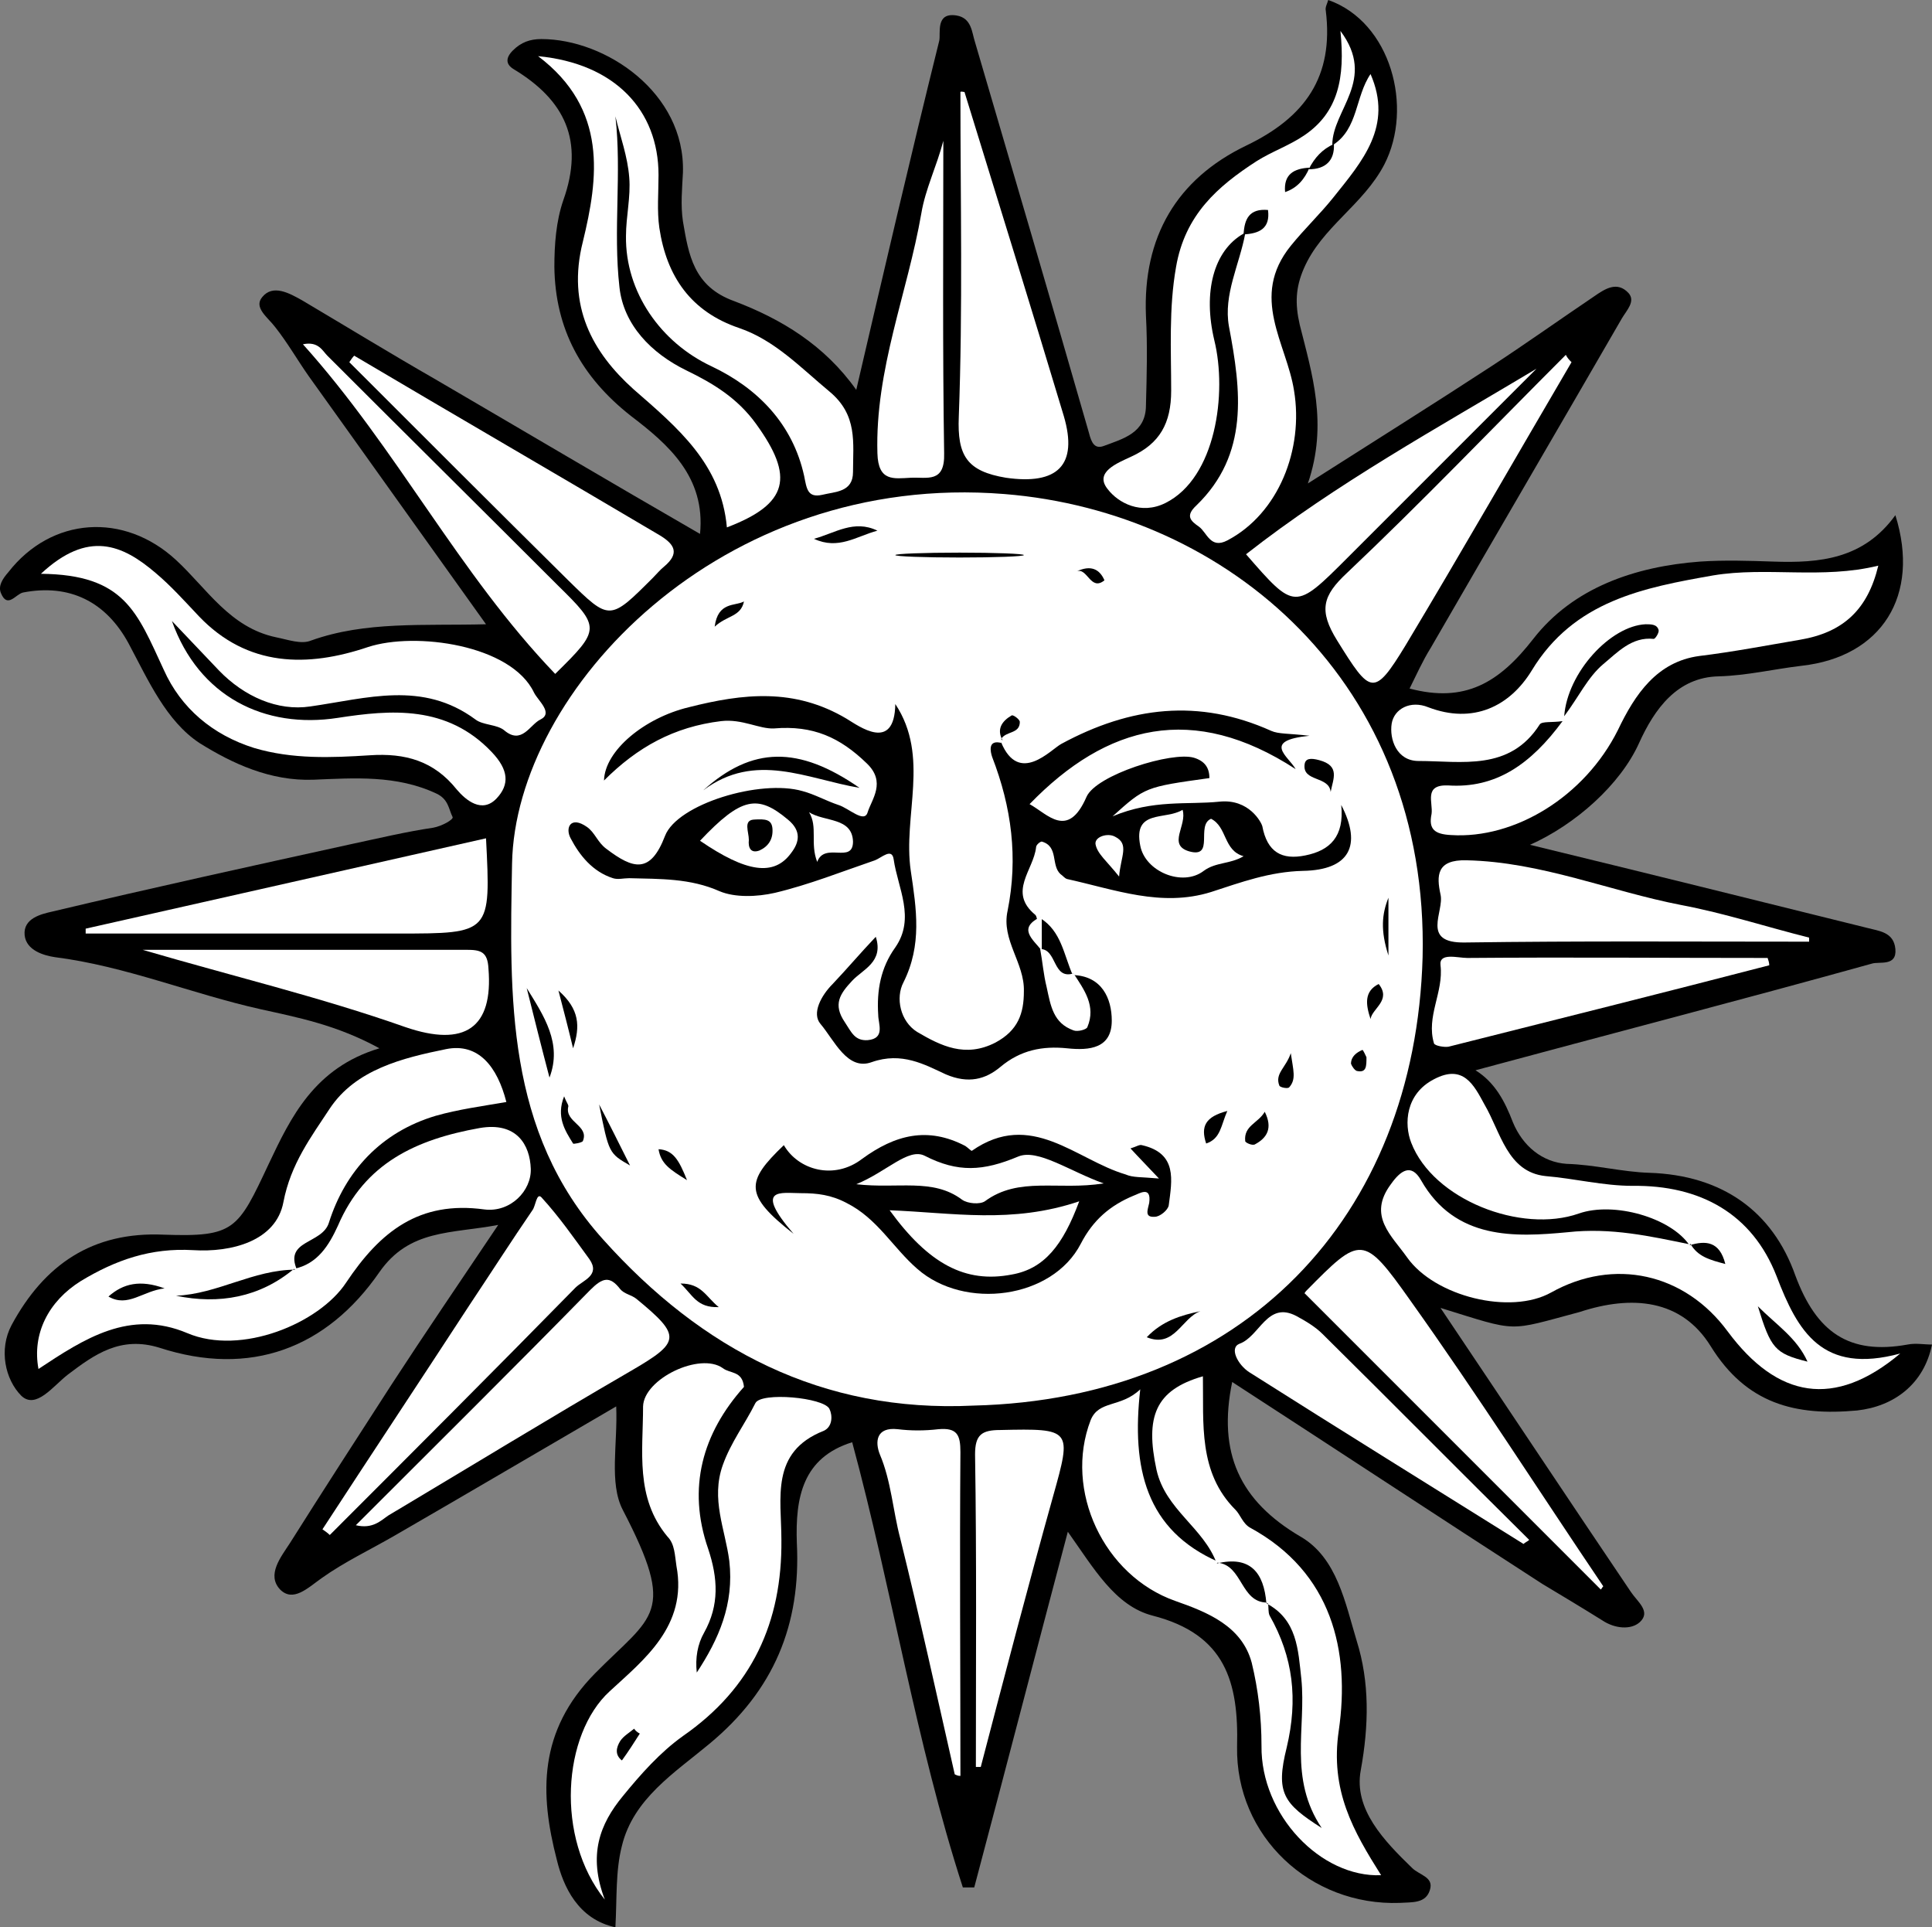 <?xml version="1.0" encoding="UTF-8" standalone="no"?>
<svg
   xmlns:dc="http://purl.org/dc/elements/1.1/"
   xmlns:cc="http://creativecommons.org/ns#"
   xmlns:rdf="http://www.w3.org/1999/02/22-rdf-syntax-ns#"
   xmlns:svg="http://www.w3.org/2000/svg"
   xmlns="http://www.w3.org/2000/svg"
   xmlns:sodipodi="http://sodipodi.sourceforge.net/DTD/sodipodi-0.dtd"
   xmlns:inkscape="http://www.inkscape.org/namespaces/inkscape"
   inkscape:version="1.0 (4035a4f, 2020-05-01)"
   height="236.8"
   width="237.428"
   sodipodi:docname="sun-in-splendor.svg"
   xml:space="preserve"
   viewBox="0 0 237.428 236.8"
   y="0px"
   x="0px"
   id="Layer_1"
   version="1.1"><rect x="0" y="0" width="237.428" height="236.8" fill="#808080" stroke="none"/><defs
   id="defs31757" /><sodipodi:namedview
   inkscape:current-layer="Layer_1"
   inkscape:window-maximized="0"
   inkscape:window-y="25"
   inkscape:window-x="0"
   inkscape:cy="155.7"
   inkscape:cx="119.9284"
   inkscape:zoom="2.52"
   fit-margin-bottom="0"
   fit-margin-right="0"
   fit-margin-left="0"
   fit-margin-top="0"
   showgrid="false"
   id="namedview31755"
   inkscape:window-height="480"
   inkscape:window-width="820"
   inkscape:pageshadow="2"
   inkscape:pageopacity="0"
   guidetolerance="10"
   gridtolerance="10"
   objecttolerance="10"
   borderopacity="1"
   bordercolor="#666666"
   pagecolor="#ffffff" />
<style
   id="style31608"
   type="text/css">
  .st0{fill:#FFFFFF;}
  .st1{fill:#000000;}
</style>
<g
   transform="translate(-30.072,-44.3)"
   id="g31752">
	<g
   id="g31750">
		<path
   id="path31610"
   d="m 207.1,205 c 8,11.9 15.7,23.5 23.4,34.9 0.8,1.2 2.5,2.4 1.1,3.7 -1.1,1 -3.1,0.8 -4.6,-0.2 -2.4,-1.5 -4.9,-3 -7.4,-4.5 -12.7,-8.2 -25.3,-16.5 -38.1,-24.8 -1.8,8.7 0.9,14.6 8.4,19 4.5,2.6 5.5,8.2 6.9,12.8 1.6,5.1 1.5,10.4 0.5,15.9 -0.9,4.8 2.9,8.7 6.3,12 0.9,0.9 2.7,1.1 2.2,2.7 -0.5,1.7 -2.2,1.5 -3.7,1.6 -11,0.4 -20.2,-8.2 -20,-19.2 0.2,-7.9 -1.4,-13.8 -10.4,-16.1 -4.6,-1.2 -7.2,-5.8 -10.4,-10.3 -4,15.1 -7.7,29.4 -11.5,43.7 -0.5,0 -1,0 -1.4,0 -5.8,-17.9 -8.7,-36.6 -13.6,-54.7 -6.1,1.9 -7,6.8 -6.8,12.4 0.5,10 -2.8,18.1 -10.8,24.7 -4.2,3.5 -9.3,6.7 -10.7,12.5 -0.8,3.1 -0.6,6.5 -0.8,10 -4.6,-1 -6.4,-5 -7.2,-8.3 -2.1,-8.1 -2.3,-15.8 4.7,-22.9 7.1,-7.2 10.1,-7.2 3.4,-20.1 -1.7,-3.3 -0.6,-8.1 -0.8,-12.7 -9.1,5.3 -18.1,10.6 -27.1,15.8 -3.1,1.8 -6.3,3.3 -9.1,5.3 -1.7,1.2 -3.5,3 -5.1,1.4 -1.7,-1.8 0.1,-4 1.2,-5.7 4.1,-6.5 8.3,-13 12.5,-19.5 4.1,-6.3 8.4,-12.6 13.1,-19.6 -5.8,1.1 -10.9,0.5 -14.6,5.8 -6.5,9.4 -15.9,12.9 -27,9.3 -4.8,-1.5 -8,0.8 -11.3,3.3 -1.8,1.4 -3.9,4.3 -5.7,2.6 -2,-2 -2.8,-5.7 -1.2,-8.7 4,-7.4 9.9,-11.5 18.7,-11.1 8.7,0.3 9.1,-0.6 12.9,-8.7 2.7,-5.7 5.6,-11.8 13.6,-14.2 -5.3,-2.9 -10.1,-3.8 -14.6,-4.8 -8.5,-1.9 -16.6,-5.3 -25.3,-6.4 -1.3,-0.2 -3.5,-0.8 -3.7,-2.7 -0.2,-2.1 2.1,-2.6 3.4,-2.9 12.2,-2.9 24.5,-5.6 36.8,-8.3 3.3,-0.7 6.6,-1.5 10,-2 1.1,-0.2 2.5,-1 2.4,-1.3 -0.5,-1 -0.5,-2.2 -2,-2.9 -4.9,-2.3 -10.1,-1.9 -15.1,-1.7 -5.3,0.2 -10,-2 -14,-4.5 -4.1,-2.7 -6.3,-7.7 -8.7,-12.2 -2.8,-5.2 -7.3,-7.4 -13,-6.3 -0.9,0.2 -1.9,2 -2.7,0.1 -0.4,-0.9 0.2,-1.8 0.9,-2.6 5.3,-6.8 14.2,-7.4 20.6,-1.5 3.8,3.5 6.6,8.3 12.3,9.5 1.5,0.3 3.1,0.9 4.3,0.4 6.7,-2.4 13.8,-1.8 21.5,-2 C 82.2,110.4 75.1,100.4 68,90.5 c -1.4,-2 -2.6,-4.1 -4.1,-6 -0.9,-1.2 -2.7,-2.4 -1.6,-3.7 1.3,-1.6 3.3,-0.5 4.9,0.4 5.4,3.2 10.8,6.5 16.2,9.6 10.8,6.3 21.6,12.7 32.7,19.1 0.7,-7 -3.9,-11 -8.5,-14.5 -6.1,-4.8 -9.3,-10.7 -9.4,-18.3 0,-2.7 0.2,-5.6 1.1,-8.2 2.6,-7.3 0.2,-12.3 -6.1,-16.1 -1,-0.6 -1,-1.4 -0.1,-2.3 1,-1 2.1,-1.4 3.5,-1.4 7.9,0 17.7,6.6 17.4,16.4 -0.1,2 -0.3,4 0,6 0.7,4.1 1.3,8 6.3,9.8 5.8,2.2 11.1,5.4 15,10.9 3.4,-14.6 6.7,-28.8 10.2,-42.9 0.2,-0.9 -0.5,-3.5 2.1,-3.1 1.9,0.3 1.9,2.1 2.3,3.3 4.7,16 9.4,32 14,48 0.3,1.2 0.7,2 1.8,1.6 2.4,-0.9 5.2,-1.6 5.2,-5 0.1,-3.7 0.2,-7.3 0,-11 -0.4,-9.7 3.8,-16.8 12.3,-20.9 7.3,-3.5 10.8,-8.5 9.8,-16.6 -0.1,-0.4 0.2,-0.9 0.3,-1.3 7.7,2.7 10.5,13.2 6.9,20.2 -2.6,5 -7.7,7.7 -9.9,12.8 -1,2.3 -1.1,4.3 -0.5,6.9 1.5,6 3.5,12.2 1,19.5 8,-5.1 15.2,-9.6 22.4,-14.3 4.3,-2.8 8.5,-5.8 12.8,-8.7 1.3,-0.9 2.8,-1.9 4.2,-0.4 0.9,1 -0.2,2.1 -0.8,3.1 -7.8,13.5 -15.7,27 -23.5,40.5 -1,1.6 -1.8,3.4 -2.6,5 6.8,1.8 11,-0.7 15.2,-6.1 4.9,-6.3 12.5,-8.9 20.5,-9.5 3,-0.2 6,-0.1 9,0 5.7,0.2 11.1,-0.3 15,-5.7 3.1,9.9 -1.7,17.4 -11.5,18.5 -3.4,0.4 -6.7,1.2 -10.2,1.3 -5.1,0.1 -7.9,4 -9.8,8.2 -2.3,5.1 -7.8,10 -13.4,12.5 14,3.4 27.7,6.8 41.4,10.2 1.5,0.4 3.3,0.5 3.5,2.6 0.2,2.2 -2,1.5 -2.9,1.8 -16.2,4.5 -32.4,8.7 -48.7,13.1 2.4,1.5 3.6,3.8 4.6,6.4 1.2,2.9 3.6,4.9 6.6,5.1 3.5,0.1 6.8,1 10.2,1.1 8.9,0.3 15.1,4.7 17.9,12.6 2.6,7 6.6,9.8 13.8,8.5 1,-0.2 2,0 3,0 -1,4.9 -4.7,7.6 -9.2,8.1 -7.6,0.7 -13.6,-0.8 -18,-7.9 -3.6,-5.8 -9.7,-6.3 -16.1,-4.2 -9,2.4 -7.4,2.5 -17.1,-0.5 z"
   class="st1" />
		<path
   id="path31612"
   d="m 149.7,217 c -18.6,0.9 -33.4,-6.9 -45.5,-20.4 -12,-13.3 -11.5,-29.8 -11.2,-46.2 0.4,-21.2 25.6,-48.2 60.5,-45.4 27.5,2.2 52.2,23.2 51.4,56.9 -0.9,32 -22.1,54.3 -55.2,55.1 z"
   class="st0" />
		<path
   id="path31614"
   d="m 66.2,200.2 c 2.9,-0.6 4.3,-2.9 5.4,-5.3 3.3,-7.7 9.6,-10.6 17.4,-12 4.6,-0.8 6.2,2.1 6.3,5 0.1,2.7 -2.5,5.4 -5.7,5 -8,-1.1 -12.8,2.7 -17,9 -3.3,5 -12.9,9 -19.5,6.2 -7.1,-3 -12.7,0.7 -18.3,4.4 -0.8,-4.3 1.2,-8.3 5.2,-10.8 4.3,-2.6 8.6,-4.1 13.8,-3.8 4.7,0.3 10.2,-1.1 11.1,-5.9 0.9,-4.7 3.4,-8 5.7,-11.5 3.2,-4.8 8.9,-6.2 14.3,-7.3 4,-0.8 6.3,2.2 7.4,6.5 -2.9,0.5 -5.9,0.9 -8.7,1.7 -6.7,2 -11.1,6.8 -13.1,13.1 -0.8,2.7 -5.6,2.1 -3.9,5.9 -4.4,1.1 -8.4,3.8 -11.5,3.3 2.7,0.1 6.9,-1.8 11.1,-3.5 z"
   class="st0" />
		<path
   id="path31616"
   d="m 237.7,197.3 c -2.3,-3.4 -9.3,-5.4 -13.6,-3.9 -7.1,2.5 -17.9,-1.7 -20.6,-8.7 -0.9,-2.3 -0.7,-6 2.8,-7.8 3.6,-1.9 4.9,0.7 6.2,3.1 2,3.4 2.8,8.3 7.5,8.8 3.6,0.3 7.1,1.2 10.7,1.2 8.3,-0.1 14.7,3.4 17.7,11.1 2.6,6.8 5.6,12.1 15.2,9.5 -8.1,6.8 -15.1,5.5 -21.2,-2.7 -5.3,-7.2 -14,-9.1 -21.7,-4.8 -5,2.8 -14.3,0.5 -17.7,-4.3 -1.9,-2.7 -4.9,-5.1 -2,-9 1.2,-1.7 2.5,-2.6 3.7,-0.5 4.2,7.4 11.6,7 18,6.4 5.4,-0.6 10.2,0.5 15.1,1.5 0.3,0.1 0.5,0.2 0.6,0.2 -0.1,-0.1 -0.4,-0.1 -0.7,-0.1 z"
   class="st0" />
		<path
   id="path31618"
   d="m 121.5,214.7 c -5.1,5.7 -7,12.4 -4.4,19.9 1.2,3.6 1.4,6.9 -0.5,10.3 -0.8,1.4 -1.1,3.1 -0.9,4.9 2.7,-4.1 4.6,-8.4 4,-13.7 -0.5,-3.9 -2.3,-7.6 -0.8,-11.8 1,-2.8 2.7,-5 4,-7.6 0.7,-1.4 8.4,-0.7 9.1,0.7 0.4,0.8 0.4,2.2 -0.7,2.7 -6.6,2.6 -5.2,8.3 -5.2,13.4 0.1,10.1 -3.6,18.2 -12.1,24.1 -2.8,2 -5.2,4.7 -7.4,7.4 -2.8,3.4 -4.3,7.2 -2.2,12.7 -6.1,-7.6 -5.2,-20.3 0.6,-25.6 4.1,-3.8 9.6,-8 8.2,-15.4 -0.2,-1.3 -0.2,-2.7 -1.1,-3.6 -4,-4.8 -3,-10.5 -3,-16 0.1,-3.4 7,-6.7 9.8,-4.7 0.9,0.7 2.4,0.3 2.6,2.3 z"
   class="st0" />
		<path
   id="path31620"
   d="m 179.6,236.4 c -1.6,-4.4 -6.3,-6.6 -7.4,-11.5 -1.4,-6.5 -0.2,-9.8 5.7,-11.5 0.1,5.8 -0.6,11.8 4,16.4 0.6,0.6 0.9,1.7 1.8,2.2 10.1,5.5 12.3,15.2 10.9,24.9 -1.1,7.4 1.8,12.4 5.2,17.8 -7.4,0.3 -14.8,-7.4 -14.7,-15.9 0,-3.5 -0.4,-6.9 -1.2,-10.2 -1.2,-4.5 -5.4,-6.2 -9.4,-7.6 -8.8,-3.1 -13.7,-13.6 -10.4,-22.2 1,-2.5 3.7,-1.5 6.1,-3.8 -1.1,9.7 0.7,17.3 9.6,21.2 3.5,0.1 4.5,3.4 6.6,5.2 4.9,7.3 2.4,15.4 2.5,19.7 -0.2,-4.3 2.6,-12.6 -2.7,-19.9 -2.1,-1.6 -2.9,-5.1 -6.6,-4.8 z"
   class="st0" />
		<path
   id="path31622"
   d="m 105.7,58.6 c 0.8,6.9 -0.3,14 0.5,21 0.5,4.6 3.9,8.1 8.2,10.2 3.3,1.6 6.3,3.4 8.6,6.6 4.7,6.5 4,9.8 -3.6,12.7 -0.7,-7.8 -6,-12.2 -11.5,-17 -5,-4.5 -8.2,-10.2 -6.2,-18.1 1.9,-7.8 3.1,-16.3 -5.5,-22.8 9.4,0.9 14.8,6.6 14.8,14.6 0,2.2 -0.2,4.4 0.1,6.5 0.9,6 3.9,10.3 9.8,12.3 4.4,1.5 7.6,4.9 11.1,7.8 3.5,2.9 2.9,6.3 2.9,9.9 0,2.5 -2.2,2.4 -3.8,2.8 -1.8,0.4 -1.9,-0.8 -2.2,-2.3 -1.4,-6.4 -5.7,-10.8 -11.4,-13.5 -6.2,-2.9 -10.6,-9.1 -10.5,-16 0,-2.4 0.6,-4.8 0.4,-7.2 -0.2,-2.6 -1.1,-5 -1.7,-7.5 z"
   class="st0" />
		<path
   id="path31624"
   d="m 222.1,132.9 c -1.3,0.2 -2.5,0 -2.8,0.4 -3.7,5.8 -9.6,4.5 -14.9,4.5 -2.7,0 -3.6,-2.7 -3.3,-4.6 0.3,-1.8 2.3,-2.9 4.5,-2 5.5,2.1 10,-0.1 12.7,-4.5 5.2,-8.6 13.8,-10.2 22.3,-11.7 6.6,-1.1 13.4,0.5 20.3,-1.2 -1.3,5.4 -4.3,8.2 -9.6,9.1 -4.1,0.7 -8.3,1.5 -12.4,2 -5.2,0.7 -7.9,4.7 -10,9.1 -4.1,8.2 -12.7,13.4 -20.5,12.9 -2,-0.1 -2.8,-0.7 -2.4,-2.6 0.2,-1.4 -1,-3.6 2,-3.5 5.9,0.4 10.2,-2.6 14.1,-7.9 z"
   class="st0" />
		<path
   id="path31626"
   d="m 35.1,114.8 c 5.8,-5.4 10,-3.6 14.1,-0.1 1.9,1.6 3.6,3.5 5.3,5.3 6,6.3 13.4,6.3 20.8,3.8 5.8,-1.9 17.6,-0.3 20.4,5.6 0.5,1 2.4,2.5 0.8,3.3 -1.3,0.6 -2.3,3.2 -4.5,1.3 -0.9,-0.7 -2.6,-0.6 -3.5,-1.3 -6.5,-4.8 -13.3,-2.6 -20.3,-1.6 -4,0.6 -8.1,-1.2 -11.2,-4.4 -1.8,-1.9 -3.6,-3.8 -5.8,-6.1 3.3,9.3 11.4,13.3 20.4,11.9 6.5,-1 13.4,-1.6 18.9,4.2 2.1,2.2 2.2,4 0.6,5.7 -1.8,1.9 -3.8,0.2 -4.9,-1.1 -2.8,-3.5 -6.3,-4.5 -10.7,-4.2 -4.7,0.3 -9.5,0.5 -14.2,-0.9 -5.1,-1.6 -9,-4.9 -11.1,-9.6 -3.3,-7.1 -4.8,-11.7 -15.1,-11.8 z"
   class="st0" />
		<path
   id="path31628"
   d="m 148.6,55.6 c 4.1,13.3 8.2,26.5 12.2,39.8 1.8,6.1 -0.8,8.5 -7.1,7.6 -4.8,-0.8 -6,-2.7 -5.8,-7.5 0.5,-13.3 0.2,-26.6 0.2,-39.9 0.1,-0.1 0.3,0 0.5,0 z"
   class="st0" />
		<path
   id="path31630"
   d="m 193.9,62.1 c 3.1,-2 2.7,-5.9 4.6,-8.7 2.8,6.4 -1,10.7 -4.6,15.2 -1.6,2 -3.5,3.8 -5.2,5.9 -5.1,6.3 -0.5,12 0.4,17.8 1.2,7.2 -1.9,15.1 -8.2,18.4 -2.1,1.1 -2.5,-1 -3.5,-1.7 -1,-0.7 -1.7,-1.3 -0.3,-2.6 6.5,-6.3 5.5,-14.1 4,-22 -0.7,-3.9 1.3,-7.6 2,-11.4 0.1,-0.2 0.2,-0.4 0.3,-0.6 0.7,-0.8 1.4,-1.6 2,-2.5 0.6,-0.8 1.4,-1.6 2.1,-2.4 0.9,-0.9 1.8,-1.7 2.7,-2.6 0.3,-0.3 0.6,-0.5 1,-0.7 0.8,-0.5 1.6,-1.2 2.3,-1.9 0.1,-0.1 0.3,-0.1 0.4,-0.2 z"
   class="st0" />
		<path
   id="path31632"
   d="m 188,67.9 c -0.4,1 -1.1,1.8 -2.2,2.2 -1,1 -2,2 -3,3 0,0 0.1,-0.1 0.1,-0.1 -3.7,2.1 -5,7.2 -3.6,13.1 1.6,6.5 0.2,16.9 -6,20 -3,1.5 -5.8,0 -7.1,-1.7 -1.7,-2.1 1.2,-3.2 2.9,-4 3.5,-1.6 4.9,-4.1 4.9,-8.1 0,-5 -0.3,-10.1 0.6,-15.2 1.1,-6.4 5.1,-9.9 9.9,-13 1.9,-1.2 4,-1.9 5.9,-3.2 4.1,-2.8 5,-7 4.4,-12.8 4.5,6 -1,9.7 -1,14 0,0 0.1,-0.1 0.1,-0.1 -0.8,1.3 -1.8,2.4 -3.1,3.1 L 191,65 c -1.2,0.7 -2.2,1.6 -3,2.9 z"
   class="st0" />
		<path
   id="path31634"
   d="m 223.2,88.8 c -6.8,11.6 -13.5,23.3 -20.4,34.8 -3.9,6.4 -4.3,6 -8.4,-0.6 -2.3,-3.7 -1.8,-5.5 1.2,-8.3 9.2,-8.7 17.9,-17.8 26.9,-26.8 0.2,0.4 0.4,0.6 0.7,0.9 z"
   class="st0" />
		<path
   id="path31636"
   d="M 40.6,158.4 C 57,154.7 73.4,151 89.8,147.3 90.4,159 90.4,159 79,159 c -12.8,0 -25.6,0 -38.4,0 0,-0.2 0,-0.4 0,-0.6 z"
   class="st0" />
		<path
   id="path31638"
   d="m 226.8,239.6 c -12.1,-12.1 -24.2,-24.2 -36.4,-36.4 -0.1,0.2 0,-0.1 0.2,-0.3 6.7,-6.8 7,-7 12.8,1.2 8.2,11.5 15.8,23.4 23.7,35.1 -0.1,0.1 -0.2,0.3 -0.3,0.4 z"
   class="st0" />
		<path
   id="path31640"
   d="m 73.6,88 c 12.5,7.4 25.1,14.7 37.6,22.1 1.8,1.1 2.4,2.2 0.5,3.8 -0.5,0.4 -0.9,0.9 -1.4,1.4 -5.3,5.3 -5.3,5.3 -10.4,0.3 C 90.9,106.7 82,97.8 73,88.8 73.2,88.5 73.4,88.2 73.6,88 Z"
   class="st0" />
		<path
   id="path31642"
   d="m 73.8,231.7 c 9.9,-9.9 19.4,-19.3 28.8,-28.9 1.5,-1.5 2.4,-1.8 3.7,-0.1 0.5,0.6 1.4,0.7 2,1.2 5.6,4.6 5.4,5.3 -0.8,8.9 -10,5.8 -19.8,11.8 -29.7,17.7 -0.9,0.6 -1.9,1.7 -4,1.2 z"
   class="st0" />
		<path
   id="path31644"
   d="m 69.7,232.2 c 6,-9.2 12.1,-18.4 18.1,-27.6 2.6,-3.9 5.1,-7.8 7.7,-11.6 0.4,-0.5 0.5,-2.2 1.1,-1.6 2.2,2.4 4,5 5.9,7.6 1.4,2 -0.8,2.6 -1.7,3.5 -10,10.2 -20.1,20.3 -30.2,30.4 -0.2,-0.2 -0.6,-0.5 -0.9,-0.7 z"
   class="st0" />
		<path
   id="path31646"
   d="m 252.4,160 c -14.1,0 -28.2,-0.1 -42.3,0.1 -5.5,0.1 -2.5,-3.8 -3,-5.9 -0.5,-2.3 -0.5,-4.3 3.2,-4.2 9.2,0.2 17.6,3.8 26.4,5.5 5.3,1 10.5,2.7 15.7,4 0,0.1 0,0.3 0,0.5 z"
   class="st0" />
		<path
   id="path31648"
   d="m 47.6,161 c 13.3,0 26.5,0 39.8,0 1.7,0 2.6,0.2 2.7,2.3 0.6,7.3 -2.9,9.7 -10.2,7.2 -10.5,-3.7 -21.4,-6.3 -32.3,-9.5 z"
   class="st0" />
		<path
   id="path31650"
   d="m 247.5,162.9 c -13.1,3.4 -26.3,6.7 -39.4,10 -0.5,0.1 -1.7,-0.1 -1.8,-0.4 -1,-3.3 1.2,-6.3 0.8,-9.6 -0.2,-1.6 2.1,-0.9 3.3,-0.9 12.3,-0.1 24.6,0 36.9,0 0.1,0.3 0.2,0.6 0.2,0.9 z"
   class="st0" />
		<path
   id="path31652"
   d="m 150,261.4 c 0,-12.8 0.1,-25.6 -0.1,-38.4 0,-2.4 0.8,-3 3.1,-3 8.8,-0.2 8.8,-0.1 6.5,8.1 -3.1,11.1 -6,22.2 -8.9,33.3 -0.2,0 -0.4,0 -0.6,0 z"
   class="st0" />
		<path
   id="path31654"
   d="M 98.3,127.1 C 86.4,114.7 78.9,99.5 67.3,86.6 c 1.9,-0.4 2.4,0.8 3,1.4 9.4,9.4 18.9,18.8 28.3,28.2 5.3,5.2 5.3,5.4 -0.3,10.9 z"
   class="st0" />
		<path
   id="path31656"
   d="m 147.4,262.3 c -2.2,-9.7 -4.3,-19.3 -6.7,-29 -0.9,-3.4 -1.1,-7 -2.5,-10.3 -0.6,-1.5 -0.5,-3.4 2.2,-3.1 1.6,0.2 3.3,0.2 5,0 2.3,-0.2 2.7,0.7 2.7,2.8 -0.1,13.3 0,26.5 0,39.8 -0.3,0 -0.5,-0.1 -0.7,-0.2 z"
   class="st0" />
		<path
   id="path31658"
   d="m 217.3,234 c -11.2,-7 -22.5,-14 -33.7,-21.1 -1.4,-0.9 -2.5,-3 -1.2,-3.5 2.5,-0.9 3.4,-5.3 7,-3.4 1.1,0.6 2.3,1.3 3.2,2.2 8.5,8.4 16.9,16.9 25.4,25.3 -0.2,0.2 -0.5,0.3 -0.7,0.5 z"
   class="st0" />
		<path
   id="path31660"
   d="m 183.2,112.4 c 11.1,-8.7 23.5,-15.5 35.7,-22.8 -5.7,5.7 -11.5,11.5 -17.2,17.2 -2,2 -4,4 -6,6 -6.5,6.5 -6.5,6.5 -12.5,-0.4 z"
   class="st0" />
		<path
   id="path31662"
   d="m 146,61.6 c 0,12.8 -0.1,25.6 0.1,38.4 0.1,3.7 -2.1,2.9 -4.1,3 -2.1,0.1 -4,0.5 -4.1,-3 -0.3,-10.3 3.7,-19.7 5.4,-29.5 0.5,-3 1.9,-5.8 2.7,-8.9 z"
   class="st0" />
		<path
   id="path31664"
   d="m 161.9,164.1 c 3.6,0.1 4.8,2.9 4.8,5.6 0,3.4 -2.7,3.7 -5.5,3.4 -3,-0.3 -5.7,0.2 -8.2,2.3 -1.8,1.5 -3.9,2.1 -6.7,0.9 -2.6,-1.2 -5.4,-2.8 -9.1,-1.5 -3,1.1 -4.6,-2.7 -6.3,-4.7 -1.1,-1.3 0.1,-3.5 1.5,-4.9 1.8,-1.9 3.4,-3.8 5.3,-5.8 1,3.1 -1.6,4 -2.9,5.4 -1.5,1.6 -2.4,2.9 -0.9,5.1 0.8,1.2 1.2,2.3 2.8,2.2 2.2,-0.2 1.3,-2 1.3,-3.1 -0.2,-3 0.3,-5.8 2.1,-8.3 2.5,-3.6 0.3,-7.3 -0.2,-10.8 -0.2,-1.5 -1.5,-0.2 -2.3,0.1 -4.1,1.4 -8.1,3 -12.3,4 -2.2,0.5 -4.9,0.6 -6.8,-0.2 -3.6,-1.6 -7.3,-1.5 -11.1,-1.6 -0.7,0 -1.4,0.2 -2,0 -2.5,-0.8 -4.1,-2.8 -5.2,-4.9 -0.7,-1.3 0,-2.8 2,-1.4 1,0.7 1.3,1.9 2.4,2.7 3.3,2.5 5.4,3.1 7.2,-1.6 1.5,-3.9 11.7,-7 16.9,-5.5 1.5,0.4 2.9,1.2 4.4,1.7 1.3,0.4 3.2,2.3 3.6,0.9 0.5,-1.6 2.3,-3.7 -0.1,-6 -3.3,-3.2 -6.6,-4.7 -11.4,-4.3 -1.8,0.1 -3.9,-1.2 -6.5,-0.9 -5.8,0.7 -10.3,3.2 -14.4,7.3 0.1,-3.7 5,-7.7 10.4,-9 6.7,-1.7 13,-2.4 19.4,1.4 1.5,0.9 5.9,4.2 6,-1.8 4.3,6.5 0.9,13.7 1.9,20.5 0.7,4.7 1.4,9.1 -0.9,13.7 -1,1.9 -0.4,4.8 1.7,6.1 2.9,1.7 5.9,3.2 9.6,1.3 2.8,-1.5 3.5,-3.6 3.5,-6.3 0.1,-3.5 -2.8,-6.3 -2,-9.9 1.3,-6.5 0.5,-12.7 -1.9,-18.9 -0.2,-0.6 -0.6,-2.2 1.2,-1.7 l -0.1,-0.1 c 2.2,5.3 6.1,0.9 7.4,0.2 8.5,-4.6 16.9,-5.6 25.8,-1.6 0.9,0.4 2.1,0.3 4.7,0.6 -5.9,0.6 -2.6,2.5 -1.7,4.1 -12.6,-8.2 -23.2,-5.5 -32.7,4.3 2.2,1.2 4.7,4.4 7,-0.9 1.2,-2.7 10.5,-5.6 13.2,-4.8 1.3,0.4 1.9,1.2 1.9,2.5 -7.9,1.1 -7.9,1.1 -11.9,4.7 5,-2.1 9.2,-1.4 13.1,-1.8 3.7,-0.4 5.2,2.6 5.3,3 0.6,3.2 2.4,4.2 5.3,3.6 3,-0.6 4.8,-2.3 4.4,-6.2 2.6,5 1,8 -4.7,8.1 -4.1,0.1 -7.6,1.4 -11.3,2.6 -6.1,1.9 -11.8,-0.3 -17.7,-1.6 -0.3,-0.1 -0.5,-0.4 -0.8,-0.6 -1.2,-1.1 -0.2,-3.4 -2.3,-4 -0.2,0 -0.7,0.4 -0.7,0.7 -0.3,2.8 -3.5,5.5 -0.1,8.3 0.2,0.2 0.2,0.6 0.3,0.9 0,0.2 0,0.4 0,0.6 0,1 0.3,2 0.7,3 0.2,0.4 0.3,0.8 0.4,1.3 0.7,2.3 0.6,4.9 2.8,7 1.2,-1.5 -0.1,-2.9 -0.1,-4.1 0.4,-0.9 0.5,-1.1 0.5,-1.3 z"
   class="st1" />
		<path
   id="path31666"
   d="m 172.5,189.1 c -1.5,-1.6 -2.4,-2.5 -3.5,-3.7 0.7,-0.2 1.1,-0.5 1.4,-0.4 4.4,1 3.7,4.3 3.3,7.4 -0.1,0.6 -1.1,1.4 -1.7,1.4 -1.3,0.1 -0.9,-0.8 -0.7,-1.7 0.3,-2.2 -1.3,-1.1 -1.9,-0.9 -2.9,1.2 -5,3 -6.5,5.9 -3.5,6.8 -14.3,8.2 -20.1,3.1 -3,-2.6 -4.9,-6.2 -8.7,-8.1 -1.9,-1 -3.6,-1.2 -5.6,-1.2 -2.4,0 -5.9,-0.8 -0.9,5 -6.1,-4.8 -5.9,-6.4 -1.2,-10.9 1.8,3.1 6.2,4.3 9.6,1.7 4.1,-3 8.1,-4 12.7,-1.6 0.3,0.2 0.7,0.6 0.8,0.6 7.3,-5.1 12.8,1.1 18.9,2.9 0.9,0.4 1.9,0.3 4.1,0.5 z"
   class="st1" />
		<path
   id="path31668"
   d="m 135.7,141.1 c -6.5,-1.1 -12.8,-4.5 -19.2,0.3 6,-5.4 11.7,-5.5 19.2,-0.3 z"
   class="st1" />
		<path
   id="path31670"
   d="m 94.8,165.7 c 2.1,3.4 4.4,6.8 2.8,11 -1,-3.8 -1.9,-7.4 -2.8,-11 z"
   class="st1" />
		<path
   id="path31672"
   d="m 157.9,157.1 c 2.6,1.6 2.9,4.5 4,7 0,0 0.1,-0.2 0.1,-0.2 -3.2,1.5 -2.8,-1.9 -4.1,-3 l 0.1,0.2 c -0.8,-1.4 -0.9,-2.8 0,-4.2 z"
   class="st1" />
		<ellipse
   id="ellipse31674"
   ry="0.3"
   rx="7.9"
   cy="112.5"
   cx="148" />
		<path
   id="path31676"
   d="m 103.7,180 c 1.2,2.3 2.4,4.7 3.8,7.5 -2.6,-1.5 -2.6,-1.5 -3.8,-7.5 z"
   class="st1" />
		<path
   id="path31678"
   d="m 177.6,205.4 c -2.3,0.8 -3.2,4.6 -6.6,3.2 1.9,-2 4.2,-2.7 6.6,-3.2 z"
   class="st1" />
		<path
   id="path31680"
   d="m 193.6,141.6 c -0.2,-2 -3.5,-1.2 -3.2,-3.4 0.1,-0.7 0.7,-0.8 1.8,-0.5 2.6,0.7 1.7,2.3 1.4,3.9 z"
   class="st1" />
		<path
   id="path31682"
   d="m 137.9,109.5 c -2.6,0.7 -4.8,2.4 -7.8,1 2.6,-0.7 4.9,-2.4 7.8,-1 z"
   class="st1" />
		<path
   id="path31684"
   d="m 99.4,179 c 0.3,0.8 0.6,1.1 0.5,1.3 -0.4,1.9 2.6,2.3 1.8,4.2 -0.1,0.2 -1.2,0.4 -1.2,0.3 -1,-1.6 -2.1,-3.3 -1.1,-5.8 z"
   class="st1" />
		<path
   id="path31686"
   d="m 185.5,180.9 c 1,2 0.3,3.2 -1.2,4 -0.3,0.2 -1.2,-0.2 -1.2,-0.4 -0.2,-1.9 1.6,-2.2 2.4,-3.6 z"
   class="st1" />
		<path
   id="path31688"
   d="m 100.5,173.1 c -0.6,-2.5 -1.1,-4.4 -1.8,-7.1 2.6,2.3 2.7,4.4 1.8,7.1 z"
   class="st1" />
		<path
   id="path31690"
   d="m 200.7,154.6 c 0,2 0,4 0,7.1 -1,-3.1 -0.8,-5.1 0,-7.1 z"
   class="st1" />
		<path
   id="path31692"
   d="m 180.9,180.8 c -0.8,1.8 -0.8,3.4 -2.6,4 -0.7,-2.1 -0.1,-3.3 2.6,-4 z"
   class="st1" />
		<path
   id="path31694"
   d="m 198.5,169.5 c -0.6,-1.8 -0.8,-3.4 1,-4.3 1.6,2 -0.8,3 -1,4.3 z"
   class="st1" />
		<path
   id="path31696"
   d="m 118.4,204.9 c -2.7,0.1 -3.2,-1.5 -4.7,-2.9 2.6,0 3.1,1.6 4.7,2.9 z"
   class="st1" />
		<path
   id="path31698"
   d="m 188.7,173.7 c 0.3,2.1 0.7,3.2 -0.2,4.2 -0.2,0.2 -1.1,0 -1.2,-0.2 -0.6,-1.5 0.8,-2.2 1.4,-4 z"
   class="st1" />
		<path
   id="path31700"
   d="m 114.5,189.3 c -2.1,-1.3 -3.2,-2 -3.5,-3.8 1.8,0.1 2.5,1.3 3.5,3.8 z"
   class="st1" />
		<path
   id="path31702"
   d="m 121.5,118.2 c -0.4,1.9 -2.1,1.7 -3.6,3.1 0.4,-3.1 2.5,-2.5 3.6,-3.1 z"
   class="st1" />
		<path
   id="path31704"
   d="m 162.4,114.5 c 1.7,-0.8 2.8,-0.3 3.4,1.1 -1.7,1.4 -2.1,-1.6 -3.4,-1.1 z"
   class="st1" />
		<path
   id="path31706"
   d="m 198,174.2 c 0,1.1 0,1.9 -1.1,1.7 -0.3,0 -0.7,-0.6 -0.8,-0.9 0,-0.9 0.7,-1.4 1.4,-1.7 0.1,0 0.4,0.7 0.5,0.9 z"
   class="st1" />
		<path
   id="path31708"
   d="m 153.3,135.3 c -0.8,-1.4 -0.1,-2.4 1.1,-3.1 0.2,-0.1 1,0.5 1,0.8 0,1.5 -1.7,1.1 -2.3,2.1 0.1,0.1 0.2,0.2 0.2,0.2 z"
   class="st1" />
		<path
   id="path31710"
   d="m 66.2,200.2 c -4.2,3.5 -9.2,4.4 -14.5,3.3 5.1,-0.2 9.5,-3.2 14.7,-3.2 -0.1,0 -0.2,-0.1 -0.2,-0.1 z"
   class="st1" />
		<path
   id="path31712"
   d="m 50.3,202.6 c -2.7,0.3 -4.5,2.4 -6.9,1 1.8,-1.6 3.9,-2.1 6.9,-1 z"
   class="st1" />
		<path
   id="path31714"
   d="m 246.1,204.8 c 2.3,2.3 4.8,3.9 6.1,6.8 -4,-1 -4.5,-1.6 -6.1,-6.8 z"
   class="st1" />
		<path
   id="path31716"
   d="m 237.7,197.3 c 2,-0.6 3.7,-0.5 4.4,2.3 -1.9,-0.5 -3.4,-0.9 -4.3,-2.5 0,0.1 -0.1,0.2 -0.1,0.2 z"
   class="st1" />
		<path
   id="path31718"
   d="m 108.7,257.3 c -0.7,1.1 -1.4,2.2 -2.2,3.3 -0.9,-0.7 -0.7,-1.6 -0.2,-2.4 0.4,-0.6 1.1,-1 1.7,-1.5 0.2,0.3 0.5,0.5 0.7,0.6 z"
   class="st1" />
		<path
   id="path31720"
   d="m 185.7,241.3 c 3.8,2 3.9,5.7 4.3,9.3 0.6,6 -1.6,12.2 2.5,18.3 -4.7,-3 -5.7,-4.3 -4.3,-9.9 1.4,-5.9 0.8,-11.1 -2.1,-16.2 -0.2,-0.4 -0.1,-1 -0.2,-1.5 z"
   class="st1" />
		<path
   id="path31722"
   d="m 179.6,236.4 c 4.1,-1 5.8,1.1 6.1,4.9 0,0 0.1,-0.2 0.1,-0.1 -3.3,0 -3,-4.6 -6.1,-4.9 0,0 -0.1,0.1 -0.1,0.1 z"
   class="st1" />
		<path
   id="path31724"
   d="m 222.3,132.3 c 0.4,-5.4 5.7,-11.1 10,-11.3 0.7,0 1.4,0 1.6,0.7 0.1,0.3 -0.4,1.1 -0.6,1.1 -2.7,-0.3 -4.5,1.7 -6.2,3.1 -1.9,1.6 -3,4 -4.8,6.4 z"
   class="st1" />
		<path
   id="path31726"
   d="m 182.9,73.1 c 0.1,-1.9 0.7,-3.2 3,-3 0.3,2.3 -1.1,2.9 -3,3 z"
   class="st1" />
		<path
   id="path31728"
   d="m 190.9,65.1 c 0.7,-1.4 1.7,-2.5 3.1,-3.1 0.1,2 -1,3.1 -3.1,3.1 z"
   class="st1" />
		<path
   id="path31730"
   d="m 188,67.9 c -0.2,-2.2 1.1,-2.9 3,-3 -0.6,1.4 -1.5,2.5 -3,3 z"
   class="st1" />
		<path
   id="path31732"
   d="m 178.9,144.9 c 2,1 1.5,3.9 4,4.6 -1.7,1 -3.4,0.7 -4.9,1.8 -2.6,2 -7.2,0.1 -7.8,-3.1 -0.9,-4.5 3.1,-3.1 5.2,-4.4 0.6,1.9 -1.9,4.3 0.8,5.1 3.2,0.9 0.8,-3.2 2.7,-4 z"
   class="st0" />
		<path
   id="path31734"
   d="m 116.1,147.6 c 5.1,-5.4 7.1,-5.7 10.8,-2.6 1.7,1.4 1.4,2.8 0.4,4.1 -2.1,2.9 -5.5,2.4 -11.2,-1.5 z"
   class="st0" />
		<path
   id="path31736"
   d="m 157.9,160.9 c 2.1,0 1.5,3.8 4.1,3 1.3,2 2.8,4 1.7,6.6 -0.1,0.3 -1.2,0.6 -1.7,0.4 -2.5,-0.9 -2.8,-3 -3.3,-5.3 -0.4,-1.6 -0.5,-3.1 -0.8,-4.7 z"
   class="st0" />
		<path
   id="path31738"
   d="m 130.5,150.2 c -0.9,-2.3 0.1,-4.3 -1,-6.1 1.9,1.2 5.3,0.6 5.4,3.6 0,2.8 -3.5,0 -4.4,2.5 z"
   class="st0" />
		<path
   id="path31740"
   d="m 167.6,152 c -1.5,-1.9 -2.7,-2.8 -2.9,-4 -0.1,-0.9 1.5,-1.4 2.4,-0.9 1.8,0.9 0.7,2.4 0.5,4.9 z"
   class="st0" />
		<path
   id="path31742"
   d="m 158.1,156.9 c 0,1.4 0,2.8 0,4.2 -1.1,-1.4 -3.1,-2.8 0,-4.2 z"
   class="st0" />
		<path
   id="path31744"
   d="m 162.7,191.9 c -2,5.4 -4.3,8.3 -8.3,9 -5.7,1.1 -10.2,-1.3 -15,-7.9 7.8,0.3 15,1.7 23.3,-1.1 z"
   class="st0" />
		<path
   id="path31746"
   d="m 135.3,189.8 c 3.7,-1.5 6.4,-4.5 8.4,-3.5 4.1,2.1 7.2,1.9 11.5,0.1 2.4,-1 6.3,1.8 10.5,3.3 -5.6,0.9 -10.4,-0.9 -14.6,2.2 -0.6,0.4 -2.1,0.3 -2.8,-0.2 -3.6,-2.7 -7.9,-1.3 -13,-1.9 z"
   class="st0" />
		<path
   id="path31748"
   d="m 122.7,145 c 1.5,-0.1 2.2,0 2.3,1.1 0.1,1.3 -0.5,2.2 -1.6,2.7 -1.1,0.4 -1.4,-0.4 -1.3,-1.3 0,-1 -0.7,-2.4 0.6,-2.5 z"
   class="st1" />
	</g>
</g>
</svg>
